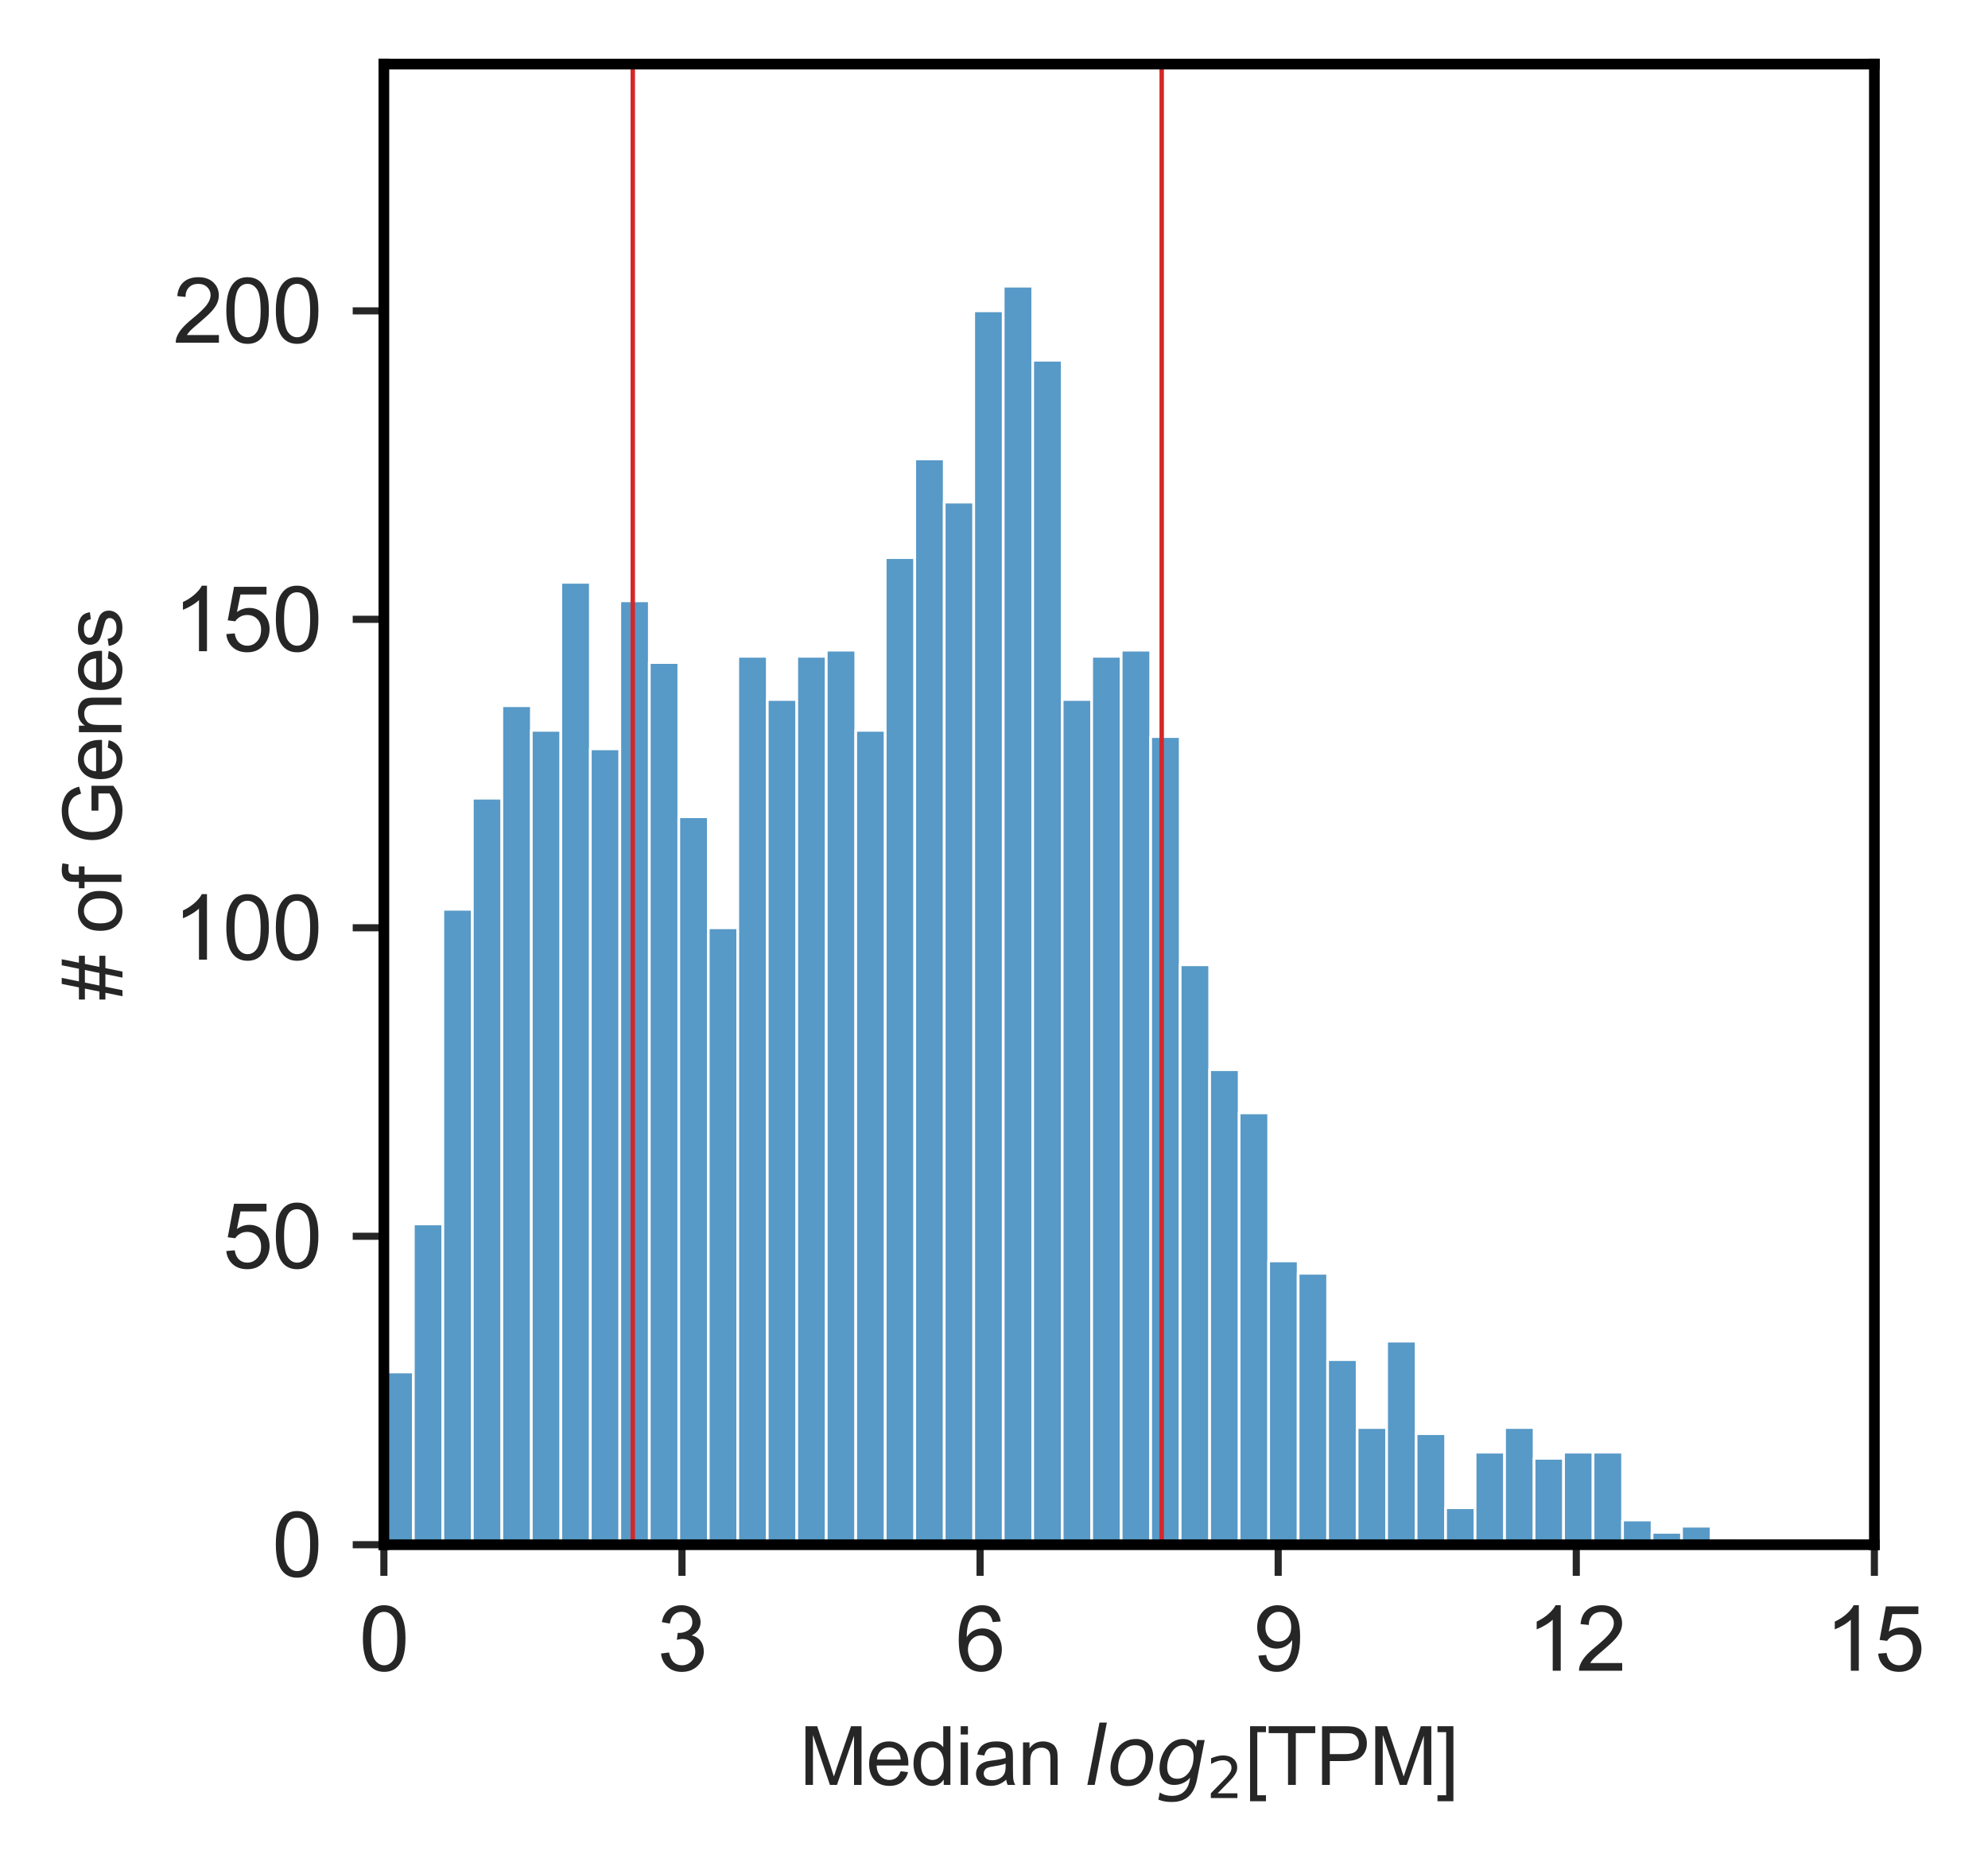 <?xml version="1.0" encoding="utf-8" standalone="no"?>
<!DOCTYPE svg PUBLIC "-//W3C//DTD SVG 1.1//EN"
  "http://www.w3.org/Graphics/SVG/1.1/DTD/svg11.dtd">
<svg xmlns:xlink="http://www.w3.org/1999/xlink" width="223.275pt" height="209.595pt" viewBox="0 0 223.275 209.595" xmlns="http://www.w3.org/2000/svg" version="1.1">
 <defs>
  <style type="text/css">*{stroke-linejoin: round; stroke-linecap: butt}</style>
 </defs>
 <g id="figure_1">
  <g id="patch_1">
   <path d="M 0 209.595 
L 223.275 209.595 
L 223.275 0 
L 0 0 
z
" style="fill: #ffffff"/>
  </g>
  <g id="axes_1">
   <g id="patch_2">
    <path d="M 43.114 173.52 
L 210.514 173.52 
L 210.514 7.2 
L 43.114 7.2 
z
" style="fill: #ffffff"/>
   </g>
   <g id="matplotlib.axis_1">
    <g id="xtick_1">
     <g id="line2d_1">
      <defs>
       <path id="m57f2cc02f4" d="M 0 0 
L 0 3.5 
" style="stroke: #262626; stroke-width: 0.8"/>
      </defs>
      <g>
       <use xlink:href="#m57f2cc02f4" x="43.114" y="173.52" style="fill: #262626; stroke: #262626; stroke-width: 0.8"/>
      </g>
     </g>
     <g id="text_1">
      <!-- 0 -->
      <g style="fill: #262626" transform="translate(40.333 187.678) scale(0.1 -0.1)">
       <defs>
        <path id="ArialMT-30" d="M 266 2259 
Q 266 3072 433 3567 
Q 600 4063 929 4331 
Q 1259 4600 1759 4600 
Q 2128 4600 2406 4451 
Q 2684 4303 2865 4023 
Q 3047 3744 3150 3342 
Q 3253 2941 3253 2259 
Q 3253 1453 3087 958 
Q 2922 463 2592 192 
Q 2263 -78 1759 -78 
Q 1097 -78 719 397 
Q 266 969 266 2259 
z
M 844 2259 
Q 844 1131 1108 757 
Q 1372 384 1759 384 
Q 2147 384 2411 759 
Q 2675 1134 2675 2259 
Q 2675 3391 2411 3762 
Q 2147 4134 1753 4134 
Q 1366 4134 1134 3806 
Q 844 3388 844 2259 
z
" transform="scale(0.016)"/>
       </defs>
       <use xlink:href="#ArialMT-30"/>
      </g>
     </g>
    </g>
    <g id="xtick_2">
     <g id="line2d_2">
      <g>
       <use xlink:href="#m57f2cc02f4" x="76.594" y="173.52" style="fill: #262626; stroke: #262626; stroke-width: 0.8"/>
      </g>
     </g>
     <g id="text_2">
      <!-- 3 -->
      <g style="fill: #262626" transform="translate(73.813 187.678) scale(0.1 -0.1)">
       <defs>
        <path id="ArialMT-33" d="M 269 1209 
L 831 1284 
Q 928 806 1161 595 
Q 1394 384 1728 384 
Q 2125 384 2398 659 
Q 2672 934 2672 1341 
Q 2672 1728 2419 1979 
Q 2166 2231 1775 2231 
Q 1616 2231 1378 2169 
L 1441 2663 
Q 1497 2656 1531 2656 
Q 1891 2656 2178 2843 
Q 2466 3031 2466 3422 
Q 2466 3731 2256 3934 
Q 2047 4138 1716 4138 
Q 1388 4138 1169 3931 
Q 950 3725 888 3313 
L 325 3413 
Q 428 3978 793 4289 
Q 1159 4600 1703 4600 
Q 2078 4600 2393 4439 
Q 2709 4278 2876 4000 
Q 3044 3722 3044 3409 
Q 3044 3113 2884 2869 
Q 2725 2625 2413 2481 
Q 2819 2388 3044 2092 
Q 3269 1797 3269 1353 
Q 3269 753 2831 336 
Q 2394 -81 1725 -81 
Q 1122 -81 723 278 
Q 325 638 269 1209 
z
" transform="scale(0.016)"/>
       </defs>
       <use xlink:href="#ArialMT-33"/>
      </g>
     </g>
    </g>
    <g id="xtick_3">
     <g id="line2d_3">
      <g>
       <use xlink:href="#m57f2cc02f4" x="110.074" y="173.52" style="fill: #262626; stroke: #262626; stroke-width: 0.8"/>
      </g>
     </g>
     <g id="text_3">
      <!-- 6 -->
      <g style="fill: #262626" transform="translate(107.293 187.678) scale(0.1 -0.1)">
       <defs>
        <path id="ArialMT-36" d="M 3184 3459 
L 2625 3416 
Q 2550 3747 2413 3897 
Q 2184 4138 1850 4138 
Q 1581 4138 1378 3988 
Q 1113 3794 959 3422 
Q 806 3050 800 2363 
Q 1003 2672 1297 2822 
Q 1591 2972 1913 2972 
Q 2475 2972 2870 2558 
Q 3266 2144 3266 1488 
Q 3266 1056 3080 686 
Q 2894 316 2569 119 
Q 2244 -78 1831 -78 
Q 1128 -78 684 439 
Q 241 956 241 2144 
Q 241 3472 731 4075 
Q 1159 4600 1884 4600 
Q 2425 4600 2770 4297 
Q 3116 3994 3184 3459 
z
M 888 1484 
Q 888 1194 1011 928 
Q 1134 663 1356 523 
Q 1578 384 1822 384 
Q 2178 384 2434 671 
Q 2691 959 2691 1453 
Q 2691 1928 2437 2201 
Q 2184 2475 1800 2475 
Q 1419 2475 1153 2201 
Q 888 1928 888 1484 
z
" transform="scale(0.016)"/>
       </defs>
       <use xlink:href="#ArialMT-36"/>
      </g>
     </g>
    </g>
    <g id="xtick_4">
     <g id="line2d_4">
      <g>
       <use xlink:href="#m57f2cc02f4" x="143.554" y="173.52" style="fill: #262626; stroke: #262626; stroke-width: 0.8"/>
      </g>
     </g>
     <g id="text_4">
      <!-- 9 -->
      <g style="fill: #262626" transform="translate(140.773 187.678) scale(0.1 -0.1)">
       <defs>
        <path id="ArialMT-39" d="M 350 1059 
L 891 1109 
Q 959 728 1153 556 
Q 1347 384 1650 384 
Q 1909 384 2104 503 
Q 2300 622 2425 820 
Q 2550 1019 2634 1356 
Q 2719 1694 2719 2044 
Q 2719 2081 2716 2156 
Q 2547 1888 2255 1720 
Q 1963 1553 1622 1553 
Q 1053 1553 659 1965 
Q 266 2378 266 3053 
Q 266 3750 677 4175 
Q 1088 4600 1706 4600 
Q 2153 4600 2523 4359 
Q 2894 4119 3086 3673 
Q 3278 3228 3278 2384 
Q 3278 1506 3087 986 
Q 2897 466 2520 194 
Q 2144 -78 1638 -78 
Q 1100 -78 759 220 
Q 419 519 350 1059 
z
M 2653 3081 
Q 2653 3566 2395 3850 
Q 2138 4134 1775 4134 
Q 1400 4134 1122 3828 
Q 844 3522 844 3034 
Q 844 2597 1108 2323 
Q 1372 2050 1759 2050 
Q 2150 2050 2401 2323 
Q 2653 2597 2653 3081 
z
" transform="scale(0.016)"/>
       </defs>
       <use xlink:href="#ArialMT-39"/>
      </g>
     </g>
    </g>
    <g id="xtick_5">
     <g id="line2d_5">
      <g>
       <use xlink:href="#m57f2cc02f4" x="177.034" y="173.52" style="fill: #262626; stroke: #262626; stroke-width: 0.8"/>
      </g>
     </g>
     <g id="text_5">
      <!-- 12 -->
      <g style="fill: #262626" transform="translate(171.473 187.678) scale(0.1 -0.1)">
       <defs>
        <path id="ArialMT-31" d="M 2384 0 
L 1822 0 
L 1822 3584 
Q 1619 3391 1289 3197 
Q 959 3003 697 2906 
L 697 3450 
Q 1169 3672 1522 3987 
Q 1875 4303 2022 4600 
L 2384 4600 
L 2384 0 
z
" transform="scale(0.016)"/>
        <path id="ArialMT-32" d="M 3222 541 
L 3222 0 
L 194 0 
Q 188 203 259 391 
Q 375 700 629 1000 
Q 884 1300 1366 1694 
Q 2113 2306 2375 2664 
Q 2638 3022 2638 3341 
Q 2638 3675 2398 3904 
Q 2159 4134 1775 4134 
Q 1369 4134 1125 3890 
Q 881 3647 878 3216 
L 300 3275 
Q 359 3922 746 4261 
Q 1134 4600 1788 4600 
Q 2447 4600 2831 4234 
Q 3216 3869 3216 3328 
Q 3216 3053 3103 2787 
Q 2991 2522 2730 2228 
Q 2469 1934 1863 1422 
Q 1356 997 1212 845 
Q 1069 694 975 541 
L 3222 541 
z
" transform="scale(0.016)"/>
       </defs>
       <use xlink:href="#ArialMT-31"/>
       <use xlink:href="#ArialMT-32" x="55.615"/>
      </g>
     </g>
    </g>
    <g id="xtick_6">
     <g id="line2d_6">
      <g>
       <use xlink:href="#m57f2cc02f4" x="210.514" y="173.52" style="fill: #262626; stroke: #262626; stroke-width: 0.8"/>
      </g>
     </g>
     <g id="text_6">
      <!-- 15 -->
      <g style="fill: #262626" transform="translate(204.953 187.678) scale(0.1 -0.1)">
       <defs>
        <path id="ArialMT-35" d="M 266 1200 
L 856 1250 
Q 922 819 1161 601 
Q 1400 384 1738 384 
Q 2144 384 2425 690 
Q 2706 997 2706 1503 
Q 2706 1984 2436 2262 
Q 2166 2541 1728 2541 
Q 1456 2541 1237 2417 
Q 1019 2294 894 2097 
L 366 2166 
L 809 4519 
L 3088 4519 
L 3088 3981 
L 1259 3981 
L 1013 2750 
Q 1425 3038 1878 3038 
Q 2478 3038 2890 2622 
Q 3303 2206 3303 1553 
Q 3303 931 2941 478 
Q 2500 -78 1738 -78 
Q 1113 -78 717 272 
Q 322 622 266 1200 
z
" transform="scale(0.016)"/>
       </defs>
       <use xlink:href="#ArialMT-31"/>
       <use xlink:href="#ArialMT-35" x="55.615"/>
      </g>
     </g>
    </g>
    <g id="text_7">
     <!-- Median $log_{2}$[TPM] -->
     <g style="fill: #262626" transform="translate(89.779 200.505) scale(0.09 -0.09)">
      <defs>
       <path id="ArialMT-4d" d="M 475 0 
L 475 4581 
L 1388 4581 
L 2472 1338 
Q 2622 884 2691 659 
Q 2769 909 2934 1394 
L 4031 4581 
L 4847 4581 
L 4847 0 
L 4263 0 
L 4263 3834 
L 2931 0 
L 2384 0 
L 1059 3900 
L 1059 0 
L 475 0 
z
" transform="scale(0.016)"/>
       <path id="ArialMT-65" d="M 2694 1069 
L 3275 997 
Q 3138 488 2766 206 
Q 2394 -75 1816 -75 
Q 1088 -75 661 373 
Q 234 822 234 1631 
Q 234 2469 665 2931 
Q 1097 3394 1784 3394 
Q 2450 3394 2872 2941 
Q 3294 2488 3294 1666 
Q 3294 1616 3291 1516 
L 816 1516 
Q 847 969 1125 678 
Q 1403 388 1819 388 
Q 2128 388 2347 550 
Q 2566 713 2694 1069 
z
M 847 1978 
L 2700 1978 
Q 2663 2397 2488 2606 
Q 2219 2931 1791 2931 
Q 1403 2931 1139 2672 
Q 875 2413 847 1978 
z
" transform="scale(0.016)"/>
       <path id="ArialMT-64" d="M 2575 0 
L 2575 419 
Q 2259 -75 1647 -75 
Q 1250 -75 917 144 
Q 584 363 401 755 
Q 219 1147 219 1656 
Q 219 2153 384 2558 
Q 550 2963 881 3178 
Q 1213 3394 1622 3394 
Q 1922 3394 2156 3267 
Q 2391 3141 2538 2938 
L 2538 4581 
L 3097 4581 
L 3097 0 
L 2575 0 
z
M 797 1656 
Q 797 1019 1065 703 
Q 1334 388 1700 388 
Q 2069 388 2326 689 
Q 2584 991 2584 1609 
Q 2584 2291 2321 2609 
Q 2059 2928 1675 2928 
Q 1300 2928 1048 2622 
Q 797 2316 797 1656 
z
" transform="scale(0.016)"/>
       <path id="ArialMT-69" d="M 425 3934 
L 425 4581 
L 988 4581 
L 988 3934 
L 425 3934 
z
M 425 0 
L 425 3319 
L 988 3319 
L 988 0 
L 425 0 
z
" transform="scale(0.016)"/>
       <path id="ArialMT-61" d="M 2588 409 
Q 2275 144 1986 34 
Q 1697 -75 1366 -75 
Q 819 -75 525 192 
Q 231 459 231 875 
Q 231 1119 342 1320 
Q 453 1522 633 1644 
Q 813 1766 1038 1828 
Q 1203 1872 1538 1913 
Q 2219 1994 2541 2106 
Q 2544 2222 2544 2253 
Q 2544 2597 2384 2738 
Q 2169 2928 1744 2928 
Q 1347 2928 1158 2789 
Q 969 2650 878 2297 
L 328 2372 
Q 403 2725 575 2942 
Q 747 3159 1072 3276 
Q 1397 3394 1825 3394 
Q 2250 3394 2515 3294 
Q 2781 3194 2906 3042 
Q 3031 2891 3081 2659 
Q 3109 2516 3109 2141 
L 3109 1391 
Q 3109 606 3145 398 
Q 3181 191 3288 0 
L 2700 0 
Q 2613 175 2588 409 
z
M 2541 1666 
Q 2234 1541 1622 1453 
Q 1275 1403 1131 1340 
Q 988 1278 909 1158 
Q 831 1038 831 891 
Q 831 666 1001 516 
Q 1172 366 1500 366 
Q 1825 366 2078 508 
Q 2331 650 2450 897 
Q 2541 1088 2541 1459 
L 2541 1666 
z
" transform="scale(0.016)"/>
       <path id="ArialMT-6e" d="M 422 0 
L 422 3319 
L 928 3319 
L 928 2847 
Q 1294 3394 1984 3394 
Q 2284 3394 2536 3286 
Q 2788 3178 2913 3003 
Q 3038 2828 3088 2588 
Q 3119 2431 3119 2041 
L 3119 0 
L 2556 0 
L 2556 2019 
Q 2556 2363 2490 2533 
Q 2425 2703 2258 2804 
Q 2091 2906 1866 2906 
Q 1506 2906 1245 2678 
Q 984 2450 984 1813 
L 984 0 
L 422 0 
z
" transform="scale(0.016)"/>
       <path id="ArialMT-20" transform="scale(0.016)"/>
       <path id="DejaVuSans-Oblique-6c" d="M 1172 4863 
L 1747 4863 
L 800 0 
L 225 0 
L 1172 4863 
z
" transform="scale(0.016)"/>
       <path id="DejaVuSans-Oblique-6f" d="M 1625 -91 
Q 1009 -91 651 289 
Q 294 669 294 1325 
Q 294 1706 417 2101 
Q 541 2497 738 2766 
Q 1047 3184 1428 3384 
Q 1809 3584 2291 3584 
Q 2888 3584 3255 3212 
Q 3622 2841 3622 2241 
Q 3622 1825 3500 1412 
Q 3378 1000 3181 728 
Q 2875 309 2494 109 
Q 2113 -91 1625 -91 
z
M 891 1344 
Q 891 869 1089 633 
Q 1288 397 1691 397 
Q 2269 397 2648 901 
Q 3028 1406 3028 2181 
Q 3028 2634 2825 2865 
Q 2622 3097 2228 3097 
Q 1903 3097 1650 2945 
Q 1397 2794 1197 2484 
Q 1050 2253 970 1956 
Q 891 1659 891 1344 
z
" transform="scale(0.016)"/>
       <path id="DejaVuSans-Oblique-67" d="M 3816 3500 
L 3219 434 
Q 3047 -456 2561 -893 
Q 2075 -1331 1253 -1331 
Q 950 -1331 690 -1286 
Q 431 -1241 206 -1147 
L 313 -588 
Q 525 -725 762 -790 
Q 1000 -856 1269 -856 
Q 1816 -856 2167 -557 
Q 2519 -259 2631 300 
L 2681 563 
Q 2441 288 2122 144 
Q 1803 0 1434 0 
Q 903 0 598 351 
Q 294 703 294 1319 
Q 294 1803 478 2267 
Q 663 2731 997 3091 
Q 1219 3328 1514 3456 
Q 1809 3584 2131 3584 
Q 2484 3584 2746 3420 
Q 3009 3256 3138 2956 
L 3238 3500 
L 3816 3500 
z
M 2950 2216 
Q 2950 2641 2750 2872 
Q 2550 3103 2181 3103 
Q 1953 3103 1747 3012 
Q 1541 2922 1394 2759 
Q 1156 2491 1023 2127 
Q 891 1763 891 1375 
Q 891 944 1092 712 
Q 1294 481 1672 481 
Q 2219 481 2584 976 
Q 2950 1472 2950 2216 
z
" transform="scale(0.016)"/>
       <path id="DejaVuSans-32" d="M 1228 531 
L 3431 531 
L 3431 0 
L 469 0 
L 469 531 
Q 828 903 1448 1529 
Q 2069 2156 2228 2338 
Q 2531 2678 2651 2914 
Q 2772 3150 2772 3378 
Q 2772 3750 2511 3984 
Q 2250 4219 1831 4219 
Q 1534 4219 1204 4116 
Q 875 4013 500 3803 
L 500 4441 
Q 881 4594 1212 4672 
Q 1544 4750 1819 4750 
Q 2544 4750 2975 4387 
Q 3406 4025 3406 3419 
Q 3406 3131 3298 2873 
Q 3191 2616 2906 2266 
Q 2828 2175 2409 1742 
Q 1991 1309 1228 531 
z
" transform="scale(0.016)"/>
       <path id="ArialMT-5b" d="M 434 -1272 
L 434 4581 
L 1675 4581 
L 1675 4116 
L 997 4116 
L 997 -806 
L 1675 -806 
L 1675 -1272 
L 434 -1272 
z
" transform="scale(0.016)"/>
       <path id="ArialMT-54" d="M 1659 0 
L 1659 4041 
L 150 4041 
L 150 4581 
L 3781 4581 
L 3781 4041 
L 2266 4041 
L 2266 0 
L 1659 0 
z
" transform="scale(0.016)"/>
       <path id="ArialMT-50" d="M 494 0 
L 494 4581 
L 2222 4581 
Q 2678 4581 2919 4538 
Q 3256 4481 3484 4323 
Q 3713 4166 3852 3881 
Q 3991 3597 3991 3256 
Q 3991 2672 3619 2267 
Q 3247 1863 2275 1863 
L 1100 1863 
L 1100 0 
L 494 0 
z
M 1100 2403 
L 2284 2403 
Q 2872 2403 3119 2622 
Q 3366 2841 3366 3238 
Q 3366 3525 3220 3729 
Q 3075 3934 2838 4000 
Q 2684 4041 2272 4041 
L 1100 4041 
L 1100 2403 
z
" transform="scale(0.016)"/>
       <path id="ArialMT-5d" d="M 1363 -1272 
L 122 -1272 
L 122 -806 
L 800 -806 
L 800 4116 
L 122 4116 
L 122 4581 
L 1363 4581 
L 1363 -1272 
z
" transform="scale(0.016)"/>
      </defs>
      <use xlink:href="#ArialMT-4d" transform="translate(0 0.016)"/>
      <use xlink:href="#ArialMT-65" transform="translate(83.301 0.016)"/>
      <use xlink:href="#ArialMT-64" transform="translate(138.916 0.016)"/>
      <use xlink:href="#ArialMT-69" transform="translate(194.531 0.016)"/>
      <use xlink:href="#ArialMT-61" transform="translate(216.748 0.016)"/>
      <use xlink:href="#ArialMT-6e" transform="translate(272.363 0.016)"/>
      <use xlink:href="#ArialMT-20" transform="translate(327.979 0.016)"/>
      <use xlink:href="#DejaVuSans-Oblique-6c" transform="translate(355.762 0.016)"/>
      <use xlink:href="#DejaVuSans-Oblique-6f" transform="translate(383.545 0.016)"/>
      <use xlink:href="#DejaVuSans-Oblique-67" transform="translate(444.727 0.016)"/>
      <use xlink:href="#DejaVuSans-32" transform="translate(508.203 -16.391) scale(0.7)"/>
      <use xlink:href="#ArialMT-5b" transform="translate(555.474 0.016)"/>
      <use xlink:href="#ArialMT-54" transform="translate(583.257 0.016)"/>
      <use xlink:href="#ArialMT-50" transform="translate(644.341 0.016)"/>
      <use xlink:href="#ArialMT-4d" transform="translate(711.04 0.016)"/>
      <use xlink:href="#ArialMT-5d" transform="translate(794.341 0.016)"/>
     </g>
    </g>
   </g>
   <g id="matplotlib.axis_2">
    <g id="ytick_1">
     <g id="line2d_7">
      <defs>
       <path id="md556ad8206" d="M 0 0 
L -3.5 0 
" style="stroke: #262626; stroke-width: 0.8"/>
      </defs>
      <g>
       <use xlink:href="#md556ad8206" x="43.114" y="173.52" style="fill: #262626; stroke: #262626; stroke-width: 0.8"/>
      </g>
     </g>
     <g id="text_8">
      <!-- 0 -->
      <g style="fill: #262626" transform="translate(30.553 177.099) scale(0.1 -0.1)">
       <use xlink:href="#ArialMT-30"/>
      </g>
     </g>
    </g>
    <g id="ytick_2">
     <g id="line2d_8">
      <g>
       <use xlink:href="#md556ad8206" x="43.114" y="138.87" style="fill: #262626; stroke: #262626; stroke-width: 0.8"/>
      </g>
     </g>
     <g id="text_9">
      <!-- 50 -->
      <g style="fill: #262626" transform="translate(24.992 142.449) scale(0.1 -0.1)">
       <use xlink:href="#ArialMT-35"/>
       <use xlink:href="#ArialMT-30" x="55.615"/>
      </g>
     </g>
    </g>
    <g id="ytick_3">
     <g id="line2d_9">
      <g>
       <use xlink:href="#md556ad8206" x="43.114" y="104.22" style="fill: #262626; stroke: #262626; stroke-width: 0.8"/>
      </g>
     </g>
     <g id="text_10">
      <!-- 100 -->
      <g style="fill: #262626" transform="translate(19.431 107.799) scale(0.1 -0.1)">
       <use xlink:href="#ArialMT-31"/>
       <use xlink:href="#ArialMT-30" x="55.615"/>
       <use xlink:href="#ArialMT-30" x="111.23"/>
      </g>
     </g>
    </g>
    <g id="ytick_4">
     <g id="line2d_10">
      <g>
       <use xlink:href="#md556ad8206" x="43.114" y="69.57" style="fill: #262626; stroke: #262626; stroke-width: 0.8"/>
      </g>
     </g>
     <g id="text_11">
      <!-- 150 -->
      <g style="fill: #262626" transform="translate(19.431 73.149) scale(0.1 -0.1)">
       <use xlink:href="#ArialMT-31"/>
       <use xlink:href="#ArialMT-35" x="55.615"/>
       <use xlink:href="#ArialMT-30" x="111.23"/>
      </g>
     </g>
    </g>
    <g id="ytick_5">
     <g id="line2d_11">
      <g>
       <use xlink:href="#md556ad8206" x="43.114" y="34.92" style="fill: #262626; stroke: #262626; stroke-width: 0.8"/>
      </g>
     </g>
     <g id="text_12">
      <!-- 200 -->
      <g style="fill: #262626" transform="translate(19.431 38.499) scale(0.1 -0.1)">
       <use xlink:href="#ArialMT-32"/>
       <use xlink:href="#ArialMT-30" x="55.615"/>
       <use xlink:href="#ArialMT-30" x="111.23"/>
      </g>
     </g>
    </g>
    <g id="text_13">
     <!-- # of Genes -->
     <g style="fill: #262626" transform="translate(13.642 112.373) rotate(-90) scale(0.09 -0.09)">
      <defs>
       <path id="ArialMT-23" d="M 322 -78 
L 594 1253 
L 66 1253 
L 66 1719 
L 688 1719 
L 919 2853 
L 66 2853 
L 66 3319 
L 1013 3319 
L 1284 4659 
L 1753 4659 
L 1481 3319 
L 2466 3319 
L 2738 4659 
L 3209 4659 
L 2938 3319 
L 3478 3319 
L 3478 2853 
L 2844 2853 
L 2609 1719 
L 3478 1719 
L 3478 1253 
L 2516 1253 
L 2244 -78 
L 1775 -78 
L 2044 1253 
L 1063 1253 
L 791 -78 
L 322 -78 
z
M 1156 1719 
L 2138 1719 
L 2372 2853 
L 1388 2853 
L 1156 1719 
z
" transform="scale(0.016)"/>
       <path id="ArialMT-6f" d="M 213 1659 
Q 213 2581 725 3025 
Q 1153 3394 1769 3394 
Q 2453 3394 2887 2945 
Q 3322 2497 3322 1706 
Q 3322 1066 3130 698 
Q 2938 331 2570 128 
Q 2203 -75 1769 -75 
Q 1072 -75 642 372 
Q 213 819 213 1659 
z
M 791 1659 
Q 791 1022 1069 705 
Q 1347 388 1769 388 
Q 2188 388 2466 706 
Q 2744 1025 2744 1678 
Q 2744 2294 2464 2611 
Q 2184 2928 1769 2928 
Q 1347 2928 1069 2612 
Q 791 2297 791 1659 
z
" transform="scale(0.016)"/>
       <path id="ArialMT-66" d="M 556 0 
L 556 2881 
L 59 2881 
L 59 3319 
L 556 3319 
L 556 3672 
Q 556 4006 616 4169 
Q 697 4388 901 4523 
Q 1106 4659 1475 4659 
Q 1713 4659 2000 4603 
L 1916 4113 
Q 1741 4144 1584 4144 
Q 1328 4144 1222 4034 
Q 1116 3925 1116 3625 
L 1116 3319 
L 1763 3319 
L 1763 2881 
L 1116 2881 
L 1116 0 
L 556 0 
z
" transform="scale(0.016)"/>
       <path id="ArialMT-47" d="M 2638 1797 
L 2638 2334 
L 4578 2338 
L 4578 638 
Q 4131 281 3656 101 
Q 3181 -78 2681 -78 
Q 2006 -78 1454 211 
Q 903 500 622 1047 
Q 341 1594 341 2269 
Q 341 2938 620 3517 
Q 900 4097 1425 4378 
Q 1950 4659 2634 4659 
Q 3131 4659 3532 4498 
Q 3934 4338 4162 4050 
Q 4391 3763 4509 3300 
L 3963 3150 
Q 3859 3500 3706 3700 
Q 3553 3900 3268 4020 
Q 2984 4141 2638 4141 
Q 2222 4141 1919 4014 
Q 1616 3888 1430 3681 
Q 1244 3475 1141 3228 
Q 966 2803 966 2306 
Q 966 1694 1177 1281 
Q 1388 869 1791 669 
Q 2194 469 2647 469 
Q 3041 469 3416 620 
Q 3791 772 3984 944 
L 3984 1797 
L 2638 1797 
z
" transform="scale(0.016)"/>
       <path id="ArialMT-73" d="M 197 991 
L 753 1078 
Q 800 744 1014 566 
Q 1228 388 1613 388 
Q 2000 388 2187 545 
Q 2375 703 2375 916 
Q 2375 1106 2209 1216 
Q 2094 1291 1634 1406 
Q 1016 1563 777 1677 
Q 538 1791 414 1992 
Q 291 2194 291 2438 
Q 291 2659 392 2848 
Q 494 3038 669 3163 
Q 800 3259 1026 3326 
Q 1253 3394 1513 3394 
Q 1903 3394 2198 3281 
Q 2494 3169 2634 2976 
Q 2775 2784 2828 2463 
L 2278 2388 
Q 2241 2644 2061 2787 
Q 1881 2931 1553 2931 
Q 1166 2931 1000 2803 
Q 834 2675 834 2503 
Q 834 2394 903 2306 
Q 972 2216 1119 2156 
Q 1203 2125 1616 2013 
Q 2213 1853 2448 1751 
Q 2684 1650 2818 1456 
Q 2953 1263 2953 975 
Q 2953 694 2789 445 
Q 2625 197 2315 61 
Q 2006 -75 1616 -75 
Q 969 -75 630 194 
Q 291 463 197 991 
z
" transform="scale(0.016)"/>
      </defs>
      <use xlink:href="#ArialMT-23"/>
      <use xlink:href="#ArialMT-20" x="55.615"/>
      <use xlink:href="#ArialMT-6f" x="83.398"/>
      <use xlink:href="#ArialMT-66" x="139.014"/>
      <use xlink:href="#ArialMT-20" x="166.797"/>
      <use xlink:href="#ArialMT-47" x="194.58"/>
      <use xlink:href="#ArialMT-65" x="272.363"/>
      <use xlink:href="#ArialMT-6e" x="327.979"/>
      <use xlink:href="#ArialMT-65" x="383.594"/>
      <use xlink:href="#ArialMT-73" x="439.209"/>
     </g>
    </g>
   </g>
   <g id="patch_3">
    <path d="M 43.114 173.52 
L 46.426 173.52 
L 46.426 154.116 
L 43.114 154.116 
z
" clip-path="url(#pd8ff0ec316)" style="fill: #1f77b4; fill-opacity: 0.75; stroke: #ffffff; stroke-width: 0.304; stroke-linejoin: miter"/>
   </g>
   <g id="patch_4">
    <path d="M 46.426 173.52 
L 49.738 173.52 
L 49.738 137.484 
L 46.426 137.484 
z
" clip-path="url(#pd8ff0ec316)" style="fill: #1f77b4; fill-opacity: 0.75; stroke: #ffffff; stroke-width: 0.304; stroke-linejoin: miter"/>
   </g>
   <g id="patch_5">
    <path d="M 49.738 173.52 
L 53.051 173.52 
L 53.051 102.141 
L 49.738 102.141 
z
" clip-path="url(#pd8ff0ec316)" style="fill: #1f77b4; fill-opacity: 0.75; stroke: #ffffff; stroke-width: 0.304; stroke-linejoin: miter"/>
   </g>
   <g id="patch_6">
    <path d="M 53.051 173.52 
L 56.363 173.52 
L 56.363 89.667 
L 53.051 89.667 
z
" clip-path="url(#pd8ff0ec316)" style="fill: #1f77b4; fill-opacity: 0.75; stroke: #ffffff; stroke-width: 0.304; stroke-linejoin: miter"/>
   </g>
   <g id="patch_7">
    <path d="M 56.363 173.52 
L 59.675 173.52 
L 59.675 79.272 
L 56.363 79.272 
z
" clip-path="url(#pd8ff0ec316)" style="fill: #1f77b4; fill-opacity: 0.75; stroke: #ffffff; stroke-width: 0.304; stroke-linejoin: miter"/>
   </g>
   <g id="patch_8">
    <path d="M 59.675 173.52 
L 62.988 173.52 
L 62.988 82.044 
L 59.675 82.044 
z
" clip-path="url(#pd8ff0ec316)" style="fill: #1f77b4; fill-opacity: 0.75; stroke: #ffffff; stroke-width: 0.304; stroke-linejoin: miter"/>
   </g>
   <g id="patch_9">
    <path d="M 62.988 173.52 
L 66.3 173.52 
L 66.3 65.412 
L 62.988 65.412 
z
" clip-path="url(#pd8ff0ec316)" style="fill: #1f77b4; fill-opacity: 0.75; stroke: #ffffff; stroke-width: 0.304; stroke-linejoin: miter"/>
   </g>
   <g id="patch_10">
    <path d="M 66.3 173.52 
L 69.612 173.52 
L 69.612 84.123 
L 66.3 84.123 
z
" clip-path="url(#pd8ff0ec316)" style="fill: #1f77b4; fill-opacity: 0.75; stroke: #ffffff; stroke-width: 0.304; stroke-linejoin: miter"/>
   </g>
   <g id="patch_11">
    <path d="M 69.612 173.52 
L 72.925 173.52 
L 72.925 67.491 
L 69.612 67.491 
z
" clip-path="url(#pd8ff0ec316)" style="fill: #1f77b4; fill-opacity: 0.75; stroke: #ffffff; stroke-width: 0.304; stroke-linejoin: miter"/>
   </g>
   <g id="patch_12">
    <path d="M 72.925 173.52 
L 76.237 173.52 
L 76.237 74.421 
L 72.925 74.421 
z
" clip-path="url(#pd8ff0ec316)" style="fill: #1f77b4; fill-opacity: 0.75; stroke: #ffffff; stroke-width: 0.304; stroke-linejoin: miter"/>
   </g>
   <g id="patch_13">
    <path d="M 76.237 173.52 
L 79.549 173.52 
L 79.549 91.746 
L 76.237 91.746 
z
" clip-path="url(#pd8ff0ec316)" style="fill: #1f77b4; fill-opacity: 0.75; stroke: #ffffff; stroke-width: 0.304; stroke-linejoin: miter"/>
   </g>
   <g id="patch_14">
    <path d="M 79.549 173.52 
L 82.862 173.52 
L 82.862 104.22 
L 79.549 104.22 
z
" clip-path="url(#pd8ff0ec316)" style="fill: #1f77b4; fill-opacity: 0.75; stroke: #ffffff; stroke-width: 0.304; stroke-linejoin: miter"/>
   </g>
   <g id="patch_15">
    <path d="M 82.862 173.52 
L 86.174 173.52 
L 86.174 73.728 
L 82.862 73.728 
z
" clip-path="url(#pd8ff0ec316)" style="fill: #1f77b4; fill-opacity: 0.75; stroke: #ffffff; stroke-width: 0.304; stroke-linejoin: miter"/>
   </g>
   <g id="patch_16">
    <path d="M 86.174 173.52 
L 89.486 173.52 
L 89.486 78.579 
L 86.174 78.579 
z
" clip-path="url(#pd8ff0ec316)" style="fill: #1f77b4; fill-opacity: 0.75; stroke: #ffffff; stroke-width: 0.304; stroke-linejoin: miter"/>
   </g>
   <g id="patch_17">
    <path d="M 89.486 173.52 
L 92.799 173.52 
L 92.799 73.728 
L 89.486 73.728 
z
" clip-path="url(#pd8ff0ec316)" style="fill: #1f77b4; fill-opacity: 0.75; stroke: #ffffff; stroke-width: 0.304; stroke-linejoin: miter"/>
   </g>
   <g id="patch_18">
    <path d="M 92.799 173.52 
L 96.111 173.52 
L 96.111 73.035 
L 92.799 73.035 
z
" clip-path="url(#pd8ff0ec316)" style="fill: #1f77b4; fill-opacity: 0.75; stroke: #ffffff; stroke-width: 0.304; stroke-linejoin: miter"/>
   </g>
   <g id="patch_19">
    <path d="M 96.111 173.52 
L 99.423 173.52 
L 99.423 82.044 
L 96.111 82.044 
z
" clip-path="url(#pd8ff0ec316)" style="fill: #1f77b4; fill-opacity: 0.75; stroke: #ffffff; stroke-width: 0.304; stroke-linejoin: miter"/>
   </g>
   <g id="patch_20">
    <path d="M 99.423 173.52 
L 102.736 173.52 
L 102.736 62.64 
L 99.423 62.64 
z
" clip-path="url(#pd8ff0ec316)" style="fill: #1f77b4; fill-opacity: 0.75; stroke: #ffffff; stroke-width: 0.304; stroke-linejoin: miter"/>
   </g>
   <g id="patch_21">
    <path d="M 102.736 173.52 
L 106.048 173.52 
L 106.048 51.552 
L 102.736 51.552 
z
" clip-path="url(#pd8ff0ec316)" style="fill: #1f77b4; fill-opacity: 0.75; stroke: #ffffff; stroke-width: 0.304; stroke-linejoin: miter"/>
   </g>
   <g id="patch_22">
    <path d="M 106.048 173.52 
L 109.36 173.52 
L 109.36 56.403 
L 106.048 56.403 
z
" clip-path="url(#pd8ff0ec316)" style="fill: #1f77b4; fill-opacity: 0.75; stroke: #ffffff; stroke-width: 0.304; stroke-linejoin: miter"/>
   </g>
   <g id="patch_23">
    <path d="M 109.36 173.52 
L 112.673 173.52 
L 112.673 34.92 
L 109.36 34.92 
z
" clip-path="url(#pd8ff0ec316)" style="fill: #1f77b4; fill-opacity: 0.75; stroke: #ffffff; stroke-width: 0.304; stroke-linejoin: miter"/>
   </g>
   <g id="patch_24">
    <path d="M 112.673 173.52 
L 115.985 173.52 
L 115.985 32.148 
L 112.673 32.148 
z
" clip-path="url(#pd8ff0ec316)" style="fill: #1f77b4; fill-opacity: 0.75; stroke: #ffffff; stroke-width: 0.304; stroke-linejoin: miter"/>
   </g>
   <g id="patch_25">
    <path d="M 115.985 173.52 
L 119.297 173.52 
L 119.297 40.464 
L 115.985 40.464 
z
" clip-path="url(#pd8ff0ec316)" style="fill: #1f77b4; fill-opacity: 0.75; stroke: #ffffff; stroke-width: 0.304; stroke-linejoin: miter"/>
   </g>
   <g id="patch_26">
    <path d="M 119.297 173.52 
L 122.61 173.52 
L 122.61 78.579 
L 119.297 78.579 
z
" clip-path="url(#pd8ff0ec316)" style="fill: #1f77b4; fill-opacity: 0.75; stroke: #ffffff; stroke-width: 0.304; stroke-linejoin: miter"/>
   </g>
   <g id="patch_27">
    <path d="M 122.61 173.52 
L 125.922 173.52 
L 125.922 73.728 
L 122.61 73.728 
z
" clip-path="url(#pd8ff0ec316)" style="fill: #1f77b4; fill-opacity: 0.75; stroke: #ffffff; stroke-width: 0.304; stroke-linejoin: miter"/>
   </g>
   <g id="patch_28">
    <path d="M 125.922 173.52 
L 129.234 173.52 
L 129.234 73.035 
L 125.922 73.035 
z
" clip-path="url(#pd8ff0ec316)" style="fill: #1f77b4; fill-opacity: 0.75; stroke: #ffffff; stroke-width: 0.304; stroke-linejoin: miter"/>
   </g>
   <g id="patch_29">
    <path d="M 129.234 173.52 
L 132.547 173.52 
L 132.547 82.737 
L 129.234 82.737 
z
" clip-path="url(#pd8ff0ec316)" style="fill: #1f77b4; fill-opacity: 0.75; stroke: #ffffff; stroke-width: 0.304; stroke-linejoin: miter"/>
   </g>
   <g id="patch_30">
    <path d="M 132.547 173.52 
L 135.859 173.52 
L 135.859 108.378 
L 132.547 108.378 
z
" clip-path="url(#pd8ff0ec316)" style="fill: #1f77b4; fill-opacity: 0.75; stroke: #ffffff; stroke-width: 0.304; stroke-linejoin: miter"/>
   </g>
   <g id="patch_31">
    <path d="M 135.859 173.52 
L 139.171 173.52 
L 139.171 120.159 
L 135.859 120.159 
z
" clip-path="url(#pd8ff0ec316)" style="fill: #1f77b4; fill-opacity: 0.75; stroke: #ffffff; stroke-width: 0.304; stroke-linejoin: miter"/>
   </g>
   <g id="patch_32">
    <path d="M 139.171 173.52 
L 142.484 173.52 
L 142.484 125.01 
L 139.171 125.01 
z
" clip-path="url(#pd8ff0ec316)" style="fill: #1f77b4; fill-opacity: 0.75; stroke: #ffffff; stroke-width: 0.304; stroke-linejoin: miter"/>
   </g>
   <g id="patch_33">
    <path d="M 142.484 173.52 
L 145.796 173.52 
L 145.796 141.642 
L 142.484 141.642 
z
" clip-path="url(#pd8ff0ec316)" style="fill: #1f77b4; fill-opacity: 0.75; stroke: #ffffff; stroke-width: 0.304; stroke-linejoin: miter"/>
   </g>
   <g id="patch_34">
    <path d="M 145.796 173.52 
L 149.108 173.52 
L 149.108 143.028 
L 145.796 143.028 
z
" clip-path="url(#pd8ff0ec316)" style="fill: #1f77b4; fill-opacity: 0.75; stroke: #ffffff; stroke-width: 0.304; stroke-linejoin: miter"/>
   </g>
   <g id="patch_35">
    <path d="M 149.108 173.52 
L 152.421 173.52 
L 152.421 152.73 
L 149.108 152.73 
z
" clip-path="url(#pd8ff0ec316)" style="fill: #1f77b4; fill-opacity: 0.75; stroke: #ffffff; stroke-width: 0.304; stroke-linejoin: miter"/>
   </g>
   <g id="patch_36">
    <path d="M 152.421 173.52 
L 155.733 173.52 
L 155.733 160.353 
L 152.421 160.353 
z
" clip-path="url(#pd8ff0ec316)" style="fill: #1f77b4; fill-opacity: 0.75; stroke: #ffffff; stroke-width: 0.304; stroke-linejoin: miter"/>
   </g>
   <g id="patch_37">
    <path d="M 155.733 173.52 
L 159.045 173.52 
L 159.045 150.651 
L 155.733 150.651 
z
" clip-path="url(#pd8ff0ec316)" style="fill: #1f77b4; fill-opacity: 0.75; stroke: #ffffff; stroke-width: 0.304; stroke-linejoin: miter"/>
   </g>
   <g id="patch_38">
    <path d="M 159.045 173.52 
L 162.358 173.52 
L 162.358 161.046 
L 159.045 161.046 
z
" clip-path="url(#pd8ff0ec316)" style="fill: #1f77b4; fill-opacity: 0.75; stroke: #ffffff; stroke-width: 0.304; stroke-linejoin: miter"/>
   </g>
   <g id="patch_39">
    <path d="M 162.358 173.52 
L 165.67 173.52 
L 165.67 169.362 
L 162.358 169.362 
z
" clip-path="url(#pd8ff0ec316)" style="fill: #1f77b4; fill-opacity: 0.75; stroke: #ffffff; stroke-width: 0.304; stroke-linejoin: miter"/>
   </g>
   <g id="patch_40">
    <path d="M 165.67 173.52 
L 168.982 173.52 
L 168.982 163.125 
L 165.67 163.125 
z
" clip-path="url(#pd8ff0ec316)" style="fill: #1f77b4; fill-opacity: 0.75; stroke: #ffffff; stroke-width: 0.304; stroke-linejoin: miter"/>
   </g>
   <g id="patch_41">
    <path d="M 168.982 173.52 
L 172.295 173.52 
L 172.295 160.353 
L 168.982 160.353 
z
" clip-path="url(#pd8ff0ec316)" style="fill: #1f77b4; fill-opacity: 0.75; stroke: #ffffff; stroke-width: 0.304; stroke-linejoin: miter"/>
   </g>
   <g id="patch_42">
    <path d="M 172.295 173.52 
L 175.607 173.52 
L 175.607 163.818 
L 172.295 163.818 
z
" clip-path="url(#pd8ff0ec316)" style="fill: #1f77b4; fill-opacity: 0.75; stroke: #ffffff; stroke-width: 0.304; stroke-linejoin: miter"/>
   </g>
   <g id="patch_43">
    <path d="M 175.607 173.52 
L 178.919 173.52 
L 178.919 163.125 
L 175.607 163.125 
z
" clip-path="url(#pd8ff0ec316)" style="fill: #1f77b4; fill-opacity: 0.75; stroke: #ffffff; stroke-width: 0.304; stroke-linejoin: miter"/>
   </g>
   <g id="patch_44">
    <path d="M 178.919 173.52 
L 182.232 173.52 
L 182.232 163.125 
L 178.919 163.125 
z
" clip-path="url(#pd8ff0ec316)" style="fill: #1f77b4; fill-opacity: 0.75; stroke: #ffffff; stroke-width: 0.304; stroke-linejoin: miter"/>
   </g>
   <g id="patch_45">
    <path d="M 182.232 173.52 
L 185.544 173.52 
L 185.544 170.748 
L 182.232 170.748 
z
" clip-path="url(#pd8ff0ec316)" style="fill: #1f77b4; fill-opacity: 0.75; stroke: #ffffff; stroke-width: 0.304; stroke-linejoin: miter"/>
   </g>
   <g id="patch_46">
    <path d="M 185.544 173.52 
L 188.856 173.52 
L 188.856 172.134 
L 185.544 172.134 
z
" clip-path="url(#pd8ff0ec316)" style="fill: #1f77b4; fill-opacity: 0.75; stroke: #ffffff; stroke-width: 0.304; stroke-linejoin: miter"/>
   </g>
   <g id="patch_47">
    <path d="M 188.856 173.52 
L 192.169 173.52 
L 192.169 171.441 
L 188.856 171.441 
z
" clip-path="url(#pd8ff0ec316)" style="fill: #1f77b4; fill-opacity: 0.75; stroke: #ffffff; stroke-width: 0.304; stroke-linejoin: miter"/>
   </g>
   <g id="patch_48">
    <path d="M 192.169 173.52 
L 195.481 173.52 
L 195.481 172.827 
L 192.169 172.827 
z
" clip-path="url(#pd8ff0ec316)" style="fill: #1f77b4; fill-opacity: 0.75; stroke: #ffffff; stroke-width: 0.304; stroke-linejoin: miter"/>
   </g>
   <g id="patch_49">
    <path d="M 195.481 173.52 
L 198.793 173.52 
L 198.793 173.52 
L 195.481 173.52 
z
" clip-path="url(#pd8ff0ec316)" style="fill: #1f77b4; fill-opacity: 0.75; stroke: #ffffff; stroke-width: 0.304; stroke-linejoin: miter"/>
   </g>
   <g id="patch_50">
    <path d="M 198.793 173.52 
L 202.106 173.52 
L 202.106 173.52 
L 198.793 173.52 
z
" clip-path="url(#pd8ff0ec316)" style="fill: #1f77b4; fill-opacity: 0.75; stroke: #ffffff; stroke-width: 0.304; stroke-linejoin: miter"/>
   </g>
   <g id="patch_51">
    <path d="M 202.106 173.52 
L 205.418 173.52 
L 205.418 173.52 
L 202.106 173.52 
z
" clip-path="url(#pd8ff0ec316)" style="fill: #1f77b4; fill-opacity: 0.75; stroke: #ffffff; stroke-width: 0.304; stroke-linejoin: miter"/>
   </g>
   <g id="patch_52">
    <path d="M 205.418 173.52 
L 208.73 173.52 
L 208.73 172.827 
L 205.418 172.827 
z
" clip-path="url(#pd8ff0ec316)" style="fill: #1f77b4; fill-opacity: 0.75; stroke: #ffffff; stroke-width: 0.304; stroke-linejoin: miter"/>
   </g>
   <g id="line2d_12">
    <path d="M 71.068 173.52 
L 71.068 7.2 
" clip-path="url(#pd8ff0ec316)" style="fill: none; stroke: #d62728; stroke-width: 0.5; stroke-linecap: round"/>
   </g>
   <g id="line2d_13">
    <path d="M 130.472 173.52 
L 130.472 7.2 
" clip-path="url(#pd8ff0ec316)" style="fill: none; stroke: #d62728; stroke-width: 0.5; stroke-linecap: round"/>
   </g>
   <g id="patch_53">
    <path d="M 43.114 173.52 
L 43.114 7.2 
" style="fill: none; stroke: #000000; stroke-width: 1.2; stroke-linejoin: miter; stroke-linecap: square"/>
   </g>
   <g id="patch_54">
    <path d="M 210.514 173.52 
L 210.514 7.2 
" style="fill: none; stroke: #000000; stroke-width: 1.2; stroke-linejoin: miter; stroke-linecap: square"/>
   </g>
   <g id="patch_55">
    <path d="M 43.114 173.52 
L 210.514 173.52 
" style="fill: none; stroke: #000000; stroke-width: 1.2; stroke-linejoin: miter; stroke-linecap: square"/>
   </g>
   <g id="patch_56">
    <path d="M 43.114 7.2 
L 210.514 7.2 
" style="fill: none; stroke: #000000; stroke-width: 1.2; stroke-linejoin: miter; stroke-linecap: square"/>
   </g>
  </g>
 </g>
 <defs>
  <clipPath id="pd8ff0ec316">
   <rect x="43.114" y="7.2" width="167.4" height="166.32"/>
  </clipPath>
 </defs>
</svg>
